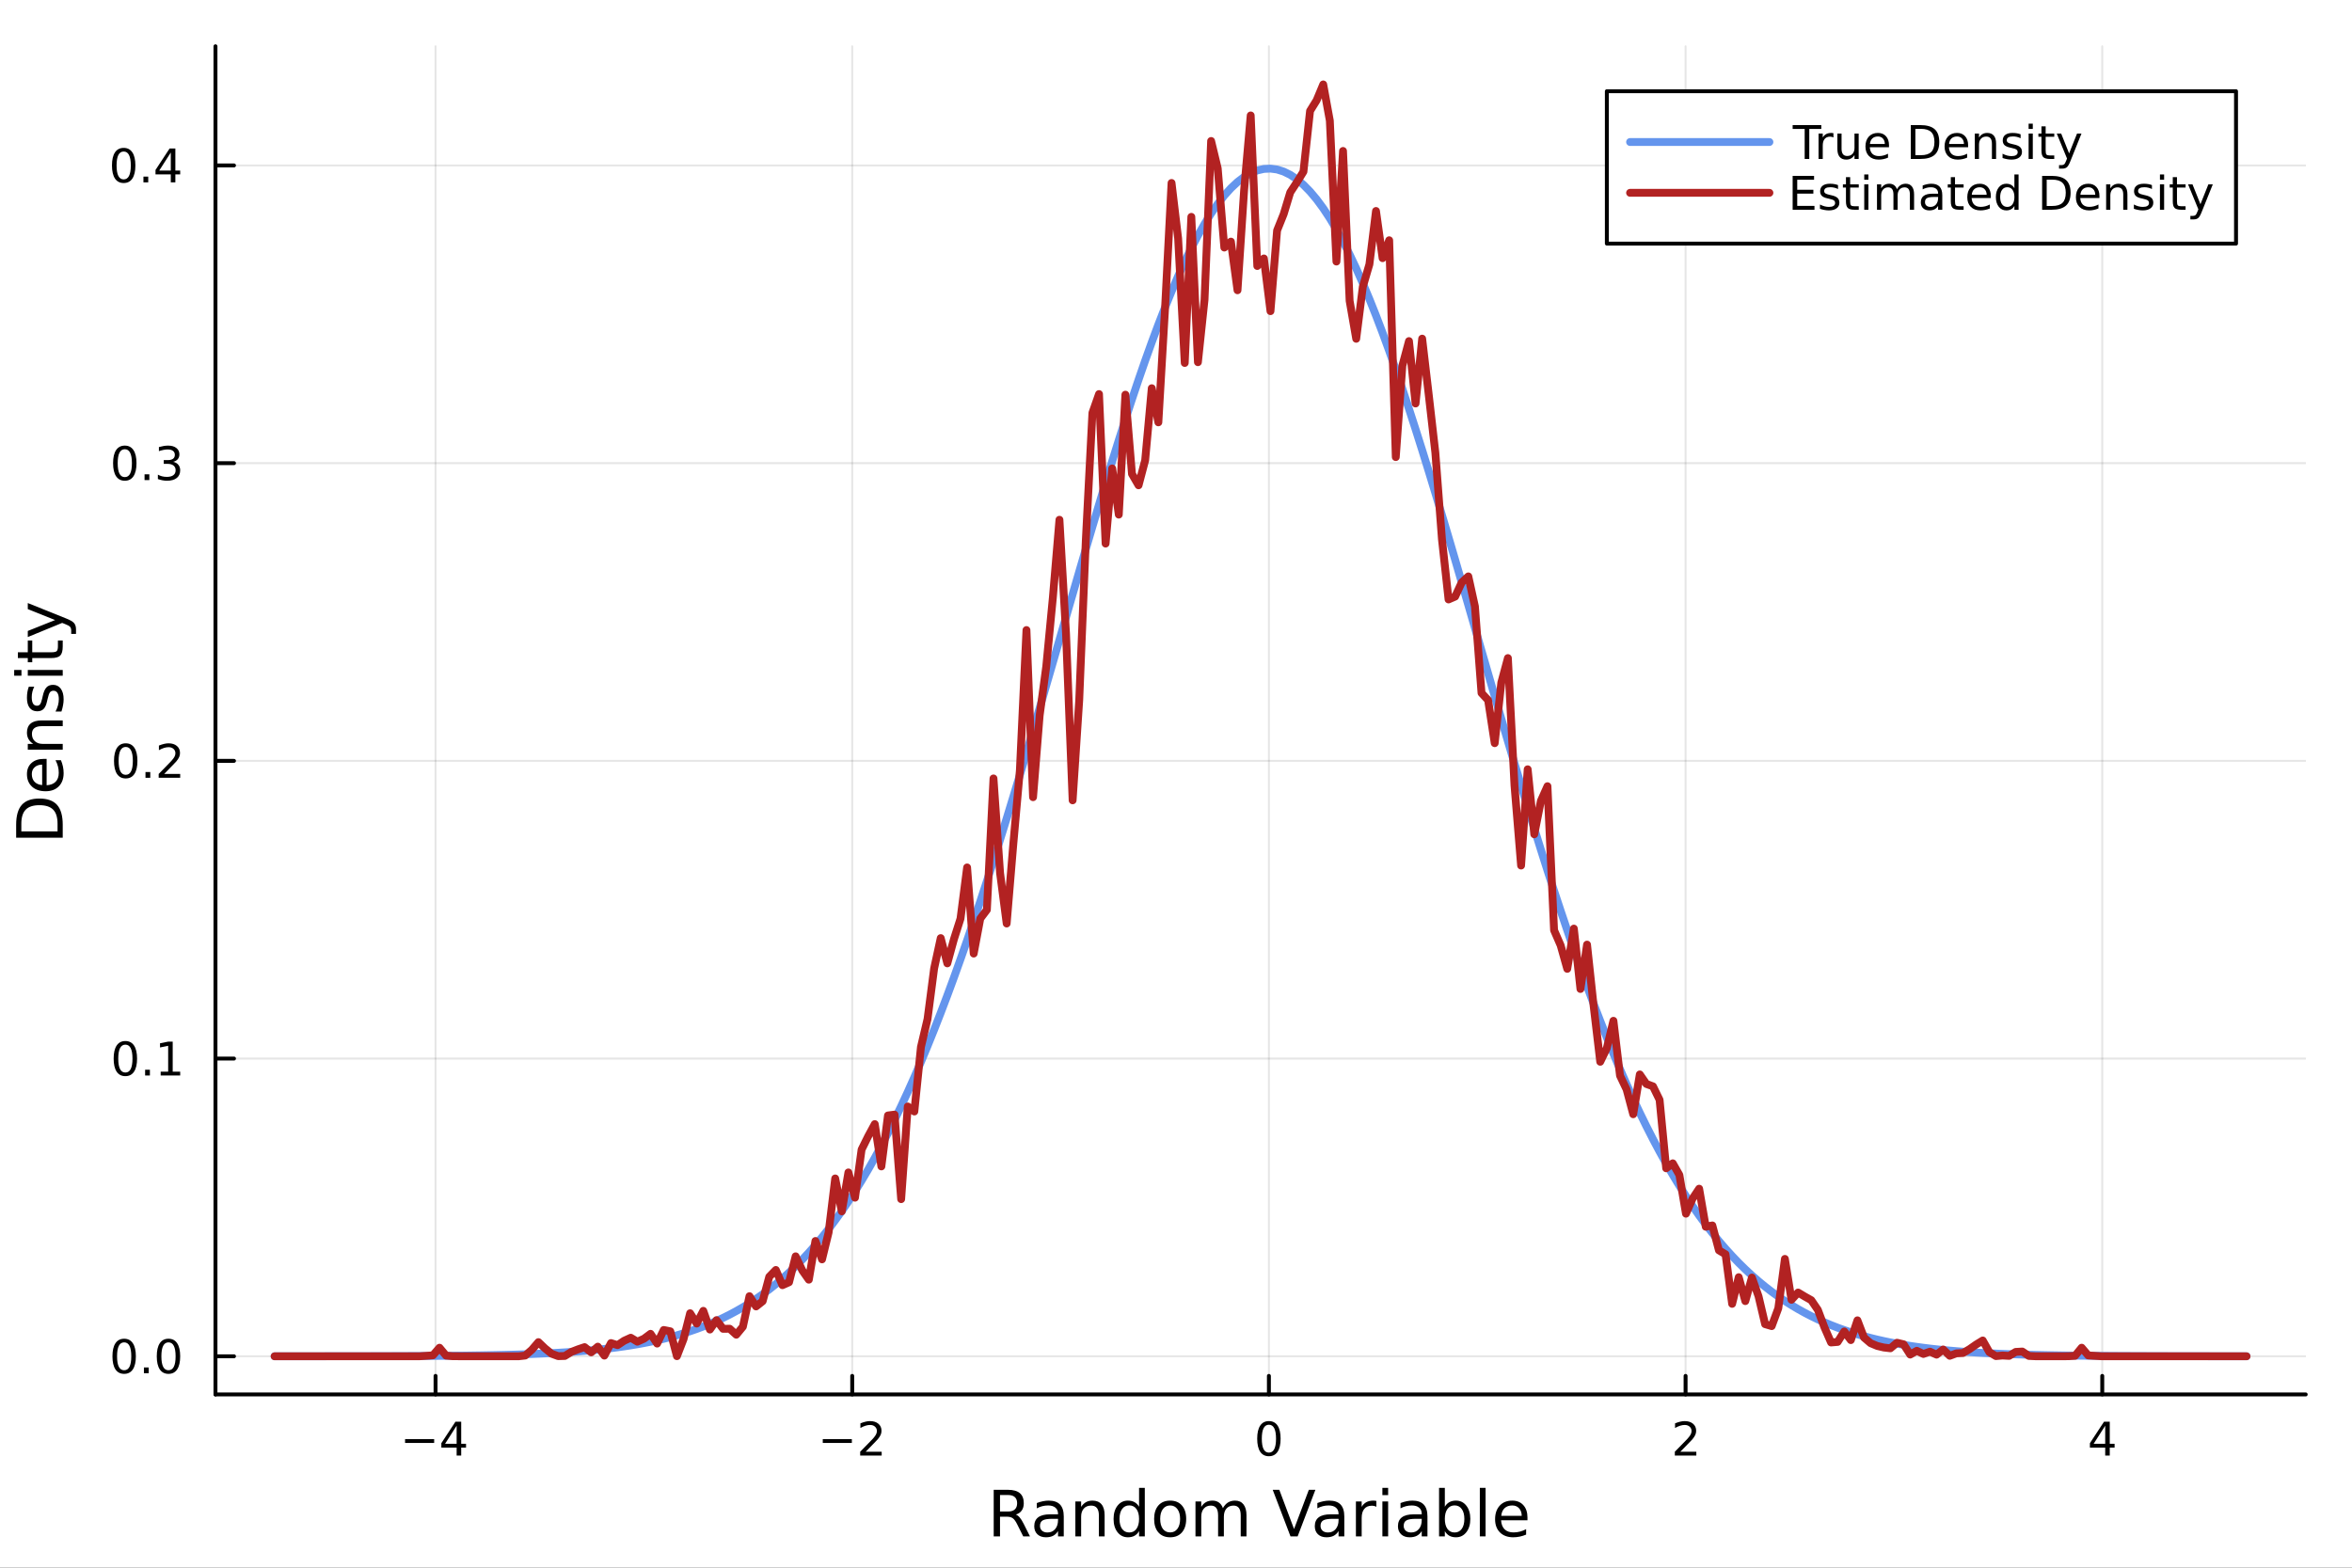 <?xml version="1.0" encoding="utf-8"?>
<svg xmlns="http://www.w3.org/2000/svg" xmlns:xlink="http://www.w3.org/1999/xlink" width="600" height="400" viewBox="0 0 2400 1600">
<rect x="0" y="0" width="2400" height="1600" fill="#333333" stroke="none"/>
<defs>
  <clipPath id="clip420">
    <rect x="0" y="0" width="2400" height="1600"/>
  </clipPath>
</defs>
<path clip-path="url(#clip420)" d="M0 1600 L2400 1600 L2400 0 L0 0  Z" fill="#ffffff" fill-rule="evenodd" fill-opacity="1"/>
<defs>
  <clipPath id="clip421">
    <rect x="480" y="0" width="1681" height="1600"/>
  </clipPath>
</defs>
<path clip-path="url(#clip420)" d="M219.866 1423.18 L2352.76 1423.18 L2352.76 47.244 L219.866 47.244  Z" fill="#ffffff" fill-rule="evenodd" fill-opacity="1"/>
<defs>
  <clipPath id="clip422">
    <rect x="219" y="47" width="2134" height="1377"/>
  </clipPath>
</defs>
<polyline clip-path="url(#clip422)" style="stroke:#000000; stroke-linecap:round; stroke-linejoin:round; stroke-width:2; stroke-opacity:0.1; fill:none" points="444.441,1423.18 444.441,47.244 "/>
<polyline clip-path="url(#clip422)" style="stroke:#000000; stroke-linecap:round; stroke-linejoin:round; stroke-width:2; stroke-opacity:0.1; fill:none" points="869.621,1423.18 869.621,47.244 "/>
<polyline clip-path="url(#clip422)" style="stroke:#000000; stroke-linecap:round; stroke-linejoin:round; stroke-width:2; stroke-opacity:0.1; fill:none" points="1294.8,1423.18 1294.8,47.244 "/>
<polyline clip-path="url(#clip422)" style="stroke:#000000; stroke-linecap:round; stroke-linejoin:round; stroke-width:2; stroke-opacity:0.1; fill:none" points="1719.98,1423.18 1719.98,47.244 "/>
<polyline clip-path="url(#clip422)" style="stroke:#000000; stroke-linecap:round; stroke-linejoin:round; stroke-width:2; stroke-opacity:0.1; fill:none" points="2145.16,1423.18 2145.16,47.244 "/>
<polyline clip-path="url(#clip422)" style="stroke:#000000; stroke-linecap:round; stroke-linejoin:round; stroke-width:2; stroke-opacity:0.1; fill:none" points="219.866,1384.24 2352.76,1384.24 "/>
<polyline clip-path="url(#clip422)" style="stroke:#000000; stroke-linecap:round; stroke-linejoin:round; stroke-width:2; stroke-opacity:0.1; fill:none" points="219.866,1080.39 2352.76,1080.39 "/>
<polyline clip-path="url(#clip422)" style="stroke:#000000; stroke-linecap:round; stroke-linejoin:round; stroke-width:2; stroke-opacity:0.1; fill:none" points="219.866,776.543 2352.76,776.543 "/>
<polyline clip-path="url(#clip422)" style="stroke:#000000; stroke-linecap:round; stroke-linejoin:round; stroke-width:2; stroke-opacity:0.1; fill:none" points="219.866,472.695 2352.76,472.695 "/>
<polyline clip-path="url(#clip422)" style="stroke:#000000; stroke-linecap:round; stroke-linejoin:round; stroke-width:2; stroke-opacity:0.1; fill:none" points="219.866,168.847 2352.76,168.847 "/>
<polyline clip-path="url(#clip420)" style="stroke:#000000; stroke-linecap:round; stroke-linejoin:round; stroke-width:4; stroke-opacity:1; fill:none" points="219.866,1423.18 2352.76,1423.18 "/>
<polyline clip-path="url(#clip420)" style="stroke:#000000; stroke-linecap:round; stroke-linejoin:round; stroke-width:4; stroke-opacity:1; fill:none" points="444.441,1423.18 444.441,1404.28 "/>
<polyline clip-path="url(#clip420)" style="stroke:#000000; stroke-linecap:round; stroke-linejoin:round; stroke-width:4; stroke-opacity:1; fill:none" points="869.621,1423.18 869.621,1404.28 "/>
<polyline clip-path="url(#clip420)" style="stroke:#000000; stroke-linecap:round; stroke-linejoin:round; stroke-width:4; stroke-opacity:1; fill:none" points="1294.8,1423.18 1294.8,1404.28 "/>
<polyline clip-path="url(#clip420)" style="stroke:#000000; stroke-linecap:round; stroke-linejoin:round; stroke-width:4; stroke-opacity:1; fill:none" points="1719.98,1423.18 1719.98,1404.28 "/>
<polyline clip-path="url(#clip420)" style="stroke:#000000; stroke-linecap:round; stroke-linejoin:round; stroke-width:4; stroke-opacity:1; fill:none" points="2145.16,1423.18 2145.16,1404.28 "/>
<path clip-path="url(#clip420)" d="M413.342 1468.75 L443.018 1468.75 L443.018 1472.69 L413.342 1472.69 L413.342 1468.75 Z" fill="#000000" fill-rule="nonzero" fill-opacity="1" /><path clip-path="url(#clip420)" d="M465.957 1455.09 L454.152 1473.54 L465.957 1473.54 L465.957 1455.09 M464.731 1451.02 L470.61 1451.02 L470.61 1473.54 L475.541 1473.54 L475.541 1477.43 L470.61 1477.43 L470.61 1485.58 L465.957 1485.58 L465.957 1477.43 L450.356 1477.43 L450.356 1472.92 L464.731 1451.02 Z" fill="#000000" fill-rule="nonzero" fill-opacity="1" /><path clip-path="url(#clip420)" d="M839.563 1468.75 L869.239 1468.75 L869.239 1472.69 L839.563 1472.69 L839.563 1468.75 Z" fill="#000000" fill-rule="nonzero" fill-opacity="1" /><path clip-path="url(#clip420)" d="M883.359 1481.64 L899.679 1481.64 L899.679 1485.58 L877.734 1485.58 L877.734 1481.64 Q880.396 1478.89 884.98 1474.26 Q889.586 1469.61 890.767 1468.27 Q893.012 1465.74 893.892 1464.01 Q894.794 1462.25 894.794 1460.56 Q894.794 1457.8 892.85 1456.07 Q890.929 1454.33 887.827 1454.33 Q885.628 1454.33 883.174 1455.09 Q880.744 1455.86 877.966 1457.41 L877.966 1452.69 Q880.79 1451.55 883.244 1450.97 Q885.697 1450.39 887.734 1450.39 Q893.105 1450.39 896.299 1453.08 Q899.493 1455.77 899.493 1460.26 Q899.493 1462.39 898.683 1464.31 Q897.896 1466.2 895.79 1468.8 Q895.211 1469.47 892.109 1472.69 Q889.007 1475.88 883.359 1481.64 Z" fill="#000000" fill-rule="nonzero" fill-opacity="1" /><path clip-path="url(#clip420)" d="M1294.8 1454.1 Q1291.19 1454.1 1289.36 1457.66 Q1287.56 1461.2 1287.56 1468.33 Q1287.56 1475.44 1289.36 1479.01 Q1291.19 1482.55 1294.8 1482.55 Q1298.43 1482.55 1300.24 1479.01 Q1302.07 1475.44 1302.07 1468.33 Q1302.07 1461.2 1300.24 1457.66 Q1298.43 1454.1 1294.8 1454.1 M1294.8 1450.39 Q1300.61 1450.39 1303.67 1455 Q1306.74 1459.58 1306.74 1468.33 Q1306.74 1477.06 1303.67 1481.67 Q1300.61 1486.25 1294.8 1486.25 Q1288.99 1486.25 1285.91 1481.67 Q1282.86 1477.06 1282.86 1468.33 Q1282.86 1459.58 1285.91 1455 Q1288.99 1450.39 1294.8 1450.39 Z" fill="#000000" fill-rule="nonzero" fill-opacity="1" /><path clip-path="url(#clip420)" d="M1714.63 1481.64 L1730.95 1481.64 L1730.95 1485.58 L1709.01 1485.58 L1709.01 1481.64 Q1711.67 1478.89 1716.25 1474.26 Q1720.86 1469.61 1722.04 1468.27 Q1724.29 1465.74 1725.17 1464.01 Q1726.07 1462.25 1726.07 1460.56 Q1726.07 1457.8 1724.12 1456.07 Q1722.2 1454.33 1719.1 1454.33 Q1716.9 1454.33 1714.45 1455.09 Q1712.02 1455.86 1709.24 1457.41 L1709.24 1452.69 Q1712.06 1451.55 1714.52 1450.97 Q1716.97 1450.39 1719.01 1450.39 Q1724.38 1450.39 1727.57 1453.08 Q1730.77 1455.77 1730.77 1460.26 Q1730.77 1462.39 1729.96 1464.31 Q1729.17 1466.2 1727.06 1468.8 Q1726.48 1469.47 1723.38 1472.69 Q1720.28 1475.88 1714.63 1481.64 Z" fill="#000000" fill-rule="nonzero" fill-opacity="1" /><path clip-path="url(#clip420)" d="M2148.17 1455.09 L2136.36 1473.54 L2148.17 1473.54 L2148.17 1455.09 M2146.94 1451.02 L2152.82 1451.02 L2152.82 1473.54 L2157.75 1473.54 L2157.75 1477.43 L2152.82 1477.43 L2152.82 1485.58 L2148.17 1485.58 L2148.17 1477.43 L2132.57 1477.43 L2132.57 1472.92 L2146.94 1451.02 Z" fill="#000000" fill-rule="nonzero" fill-opacity="1" /><path clip-path="url(#clip420)" d="M1036.52 1545.76 Q1038.59 1546.46 1040.53 1548.76 Q1042.5 1551.05 1044.48 1555.06 L1051 1568.04 L1044.1 1568.04 L1038.02 1555.85 Q1035.66 1551.08 1033.43 1549.52 Q1031.24 1547.96 1027.42 1547.96 L1020.42 1547.96 L1020.42 1568.04 L1013.99 1568.04 L1013.99 1520.52 L1028.5 1520.52 Q1036.65 1520.52 1040.66 1523.93 Q1044.67 1527.34 1044.67 1534.21 Q1044.67 1538.7 1042.57 1541.66 Q1040.5 1544.62 1036.52 1545.76 M1020.42 1525.81 L1020.42 1542.68 L1028.5 1542.68 Q1033.15 1542.68 1035.5 1540.54 Q1037.89 1538.38 1037.89 1534.21 Q1037.89 1530.04 1035.5 1527.94 Q1033.15 1525.81 1028.5 1525.81 L1020.42 1525.81 Z" fill="#000000" fill-rule="nonzero" fill-opacity="1" /><path clip-path="url(#clip420)" d="M1073.79 1550.12 Q1066.69 1550.12 1063.96 1551.75 Q1061.22 1553.37 1061.22 1557.29 Q1061.22 1560.4 1063.26 1562.25 Q1065.33 1564.07 1068.86 1564.07 Q1073.73 1564.07 1076.66 1560.63 Q1079.62 1557.16 1079.62 1551.43 L1079.62 1550.12 L1073.79 1550.12 M1085.47 1547.71 L1085.47 1568.04 L1079.62 1568.04 L1079.62 1562.63 Q1077.61 1565.88 1074.62 1567.44 Q1071.63 1568.97 1067.3 1568.97 Q1061.82 1568.97 1058.58 1565.91 Q1055.36 1562.82 1055.36 1557.67 Q1055.36 1551.65 1059.37 1548.6 Q1063.42 1545.54 1071.4 1545.54 L1079.62 1545.54 L1079.62 1544.97 Q1079.62 1540.93 1076.94 1538.73 Q1074.3 1536.5 1069.5 1536.5 Q1066.44 1536.5 1063.54 1537.23 Q1060.65 1537.97 1057.97 1539.43 L1057.97 1534.02 Q1061.19 1532.78 1064.21 1532.17 Q1067.24 1531.54 1070.1 1531.54 Q1077.83 1531.54 1081.65 1535.55 Q1085.47 1539.56 1085.47 1547.71 Z" fill="#000000" fill-rule="nonzero" fill-opacity="1" /><path clip-path="url(#clip420)" d="M1127.17 1546.53 L1127.17 1568.04 L1121.31 1568.04 L1121.31 1546.72 Q1121.31 1541.66 1119.34 1539.14 Q1117.37 1536.63 1113.42 1536.63 Q1108.68 1536.63 1105.94 1539.65 Q1103.2 1542.68 1103.2 1547.9 L1103.2 1568.04 L1097.31 1568.04 L1097.31 1532.4 L1103.2 1532.4 L1103.2 1537.93 Q1105.3 1534.72 1108.13 1533.13 Q1111 1531.54 1114.72 1531.54 Q1120.87 1531.54 1124.02 1535.36 Q1127.17 1539.14 1127.17 1546.53 Z" fill="#000000" fill-rule="nonzero" fill-opacity="1" /><path clip-path="url(#clip420)" d="M1162.31 1537.81 L1162.31 1518.52 L1168.16 1518.52 L1168.16 1568.04 L1162.31 1568.04 L1162.31 1562.7 Q1160.46 1565.88 1157.63 1567.44 Q1154.83 1568.97 1150.88 1568.97 Q1144.42 1568.97 1140.35 1563.81 Q1136.3 1558.65 1136.3 1550.25 Q1136.3 1541.85 1140.35 1536.69 Q1144.42 1531.54 1150.88 1531.54 Q1154.83 1531.54 1157.63 1533.1 Q1160.46 1534.62 1162.31 1537.81 M1142.35 1550.25 Q1142.35 1556.71 1144.99 1560.4 Q1147.67 1564.07 1152.31 1564.07 Q1156.96 1564.07 1159.63 1560.4 Q1162.31 1556.71 1162.31 1550.25 Q1162.31 1543.79 1159.63 1540.13 Q1156.96 1536.44 1152.31 1536.44 Q1147.67 1536.44 1144.99 1540.13 Q1142.35 1543.79 1142.35 1550.25 Z" fill="#000000" fill-rule="nonzero" fill-opacity="1" /><path clip-path="url(#clip420)" d="M1194.04 1536.5 Q1189.33 1536.5 1186.59 1540.19 Q1183.86 1543.85 1183.86 1550.25 Q1183.86 1556.65 1186.56 1560.34 Q1189.3 1564 1194.04 1564 Q1198.72 1564 1201.46 1560.31 Q1204.19 1556.62 1204.19 1550.25 Q1204.19 1543.92 1201.46 1540.23 Q1198.72 1536.5 1194.04 1536.5 M1194.04 1531.54 Q1201.68 1531.54 1206.04 1536.5 Q1210.4 1541.47 1210.4 1550.25 Q1210.4 1559 1206.04 1564 Q1201.68 1568.97 1194.04 1568.97 Q1186.37 1568.97 1182.01 1564 Q1177.68 1559 1177.68 1550.25 Q1177.68 1541.47 1182.01 1536.5 Q1186.37 1531.54 1194.04 1531.54 Z" fill="#000000" fill-rule="nonzero" fill-opacity="1" /><path clip-path="url(#clip420)" d="M1247.86 1539.24 Q1250.06 1535.29 1253.11 1533.41 Q1256.17 1531.54 1260.31 1531.54 Q1265.88 1531.54 1268.9 1535.45 Q1271.92 1539.33 1271.92 1546.53 L1271.92 1568.04 L1266.04 1568.04 L1266.04 1546.72 Q1266.04 1541.59 1264.22 1539.11 Q1262.41 1536.63 1258.68 1536.63 Q1254.13 1536.63 1251.49 1539.65 Q1248.85 1542.68 1248.85 1547.9 L1248.85 1568.04 L1242.96 1568.04 L1242.96 1546.72 Q1242.96 1541.56 1241.15 1539.11 Q1239.33 1536.63 1235.54 1536.63 Q1231.06 1536.63 1228.41 1539.68 Q1225.77 1542.71 1225.77 1547.9 L1225.77 1568.04 L1219.88 1568.04 L1219.88 1532.4 L1225.77 1532.4 L1225.77 1537.93 Q1227.78 1534.66 1230.58 1533.1 Q1233.38 1531.54 1237.23 1531.54 Q1241.11 1531.54 1243.82 1533.51 Q1246.56 1535.48 1247.86 1539.24 Z" fill="#000000" fill-rule="nonzero" fill-opacity="1" /><path clip-path="url(#clip420)" d="M1316.83 1568.04 L1298.69 1520.52 L1305.41 1520.52 L1320.46 1560.53 L1335.55 1520.52 L1342.23 1520.52 L1324.12 1568.04 L1316.83 1568.04 Z" fill="#000000" fill-rule="nonzero" fill-opacity="1" /><path clip-path="url(#clip420)" d="M1360.06 1550.12 Q1352.96 1550.12 1350.22 1551.75 Q1347.49 1553.37 1347.49 1557.29 Q1347.49 1560.4 1349.52 1562.25 Q1351.59 1564.07 1355.12 1564.07 Q1359.99 1564.07 1362.92 1560.63 Q1365.88 1557.16 1365.88 1551.43 L1365.88 1550.12 L1360.06 1550.12 M1371.74 1547.71 L1371.74 1568.04 L1365.88 1568.04 L1365.88 1562.63 Q1363.88 1565.88 1360.89 1567.44 Q1357.89 1568.97 1353.56 1568.97 Q1348.09 1568.97 1344.84 1565.91 Q1341.63 1562.82 1341.63 1557.67 Q1341.63 1551.65 1345.64 1548.6 Q1349.68 1545.54 1357.67 1545.54 L1365.88 1545.54 L1365.88 1544.97 Q1365.88 1540.93 1363.21 1538.73 Q1360.57 1536.5 1355.76 1536.5 Q1352.71 1536.5 1349.81 1537.23 Q1346.91 1537.97 1344.24 1539.43 L1344.24 1534.02 Q1347.45 1532.78 1350.48 1532.17 Q1353.5 1531.54 1356.37 1531.54 Q1364.1 1531.54 1367.92 1535.55 Q1371.74 1539.56 1371.74 1547.71 Z" fill="#000000" fill-rule="nonzero" fill-opacity="1" /><path clip-path="url(#clip420)" d="M1404.46 1537.87 Q1403.47 1537.3 1402.29 1537.04 Q1401.15 1536.76 1399.75 1536.76 Q1394.78 1536.76 1392.11 1540 Q1389.47 1543.22 1389.47 1549.27 L1389.47 1568.04 L1383.58 1568.04 L1383.58 1532.4 L1389.47 1532.4 L1389.47 1537.93 Q1391.31 1534.69 1394.27 1533.13 Q1397.23 1531.54 1401.47 1531.54 Q1402.07 1531.54 1402.8 1531.63 Q1403.54 1531.7 1404.43 1531.85 L1404.46 1537.87 Z" fill="#000000" fill-rule="nonzero" fill-opacity="1" /><path clip-path="url(#clip420)" d="M1410.6 1532.4 L1416.46 1532.4 L1416.46 1568.04 L1410.6 1568.04 L1410.6 1532.4 M1410.6 1518.52 L1416.46 1518.52 L1416.46 1525.93 L1410.6 1525.93 L1410.6 1518.52 Z" fill="#000000" fill-rule="nonzero" fill-opacity="1" /><path clip-path="url(#clip420)" d="M1444.91 1550.12 Q1437.81 1550.12 1435.08 1551.75 Q1432.34 1553.37 1432.34 1557.29 Q1432.34 1560.4 1434.38 1562.25 Q1436.45 1564.07 1439.98 1564.07 Q1444.85 1564.07 1447.78 1560.63 Q1450.74 1557.16 1450.74 1551.43 L1450.74 1550.12 L1444.91 1550.12 M1456.59 1547.71 L1456.59 1568.04 L1450.74 1568.04 L1450.74 1562.63 Q1448.73 1565.88 1445.74 1567.44 Q1442.75 1568.97 1438.42 1568.97 Q1432.95 1568.97 1429.7 1565.91 Q1426.48 1562.82 1426.48 1557.67 Q1426.48 1551.65 1430.49 1548.6 Q1434.54 1545.54 1442.53 1545.54 L1450.74 1545.54 L1450.74 1544.97 Q1450.74 1540.93 1448.06 1538.73 Q1445.42 1536.5 1440.62 1536.5 Q1437.56 1536.5 1434.66 1537.23 Q1431.77 1537.97 1429.09 1539.43 L1429.09 1534.02 Q1432.31 1532.78 1435.33 1532.17 Q1438.36 1531.54 1441.22 1531.54 Q1448.95 1531.54 1452.77 1535.55 Q1456.59 1539.56 1456.59 1547.71 Z" fill="#000000" fill-rule="nonzero" fill-opacity="1" /><path clip-path="url(#clip420)" d="M1494.25 1550.25 Q1494.25 1543.79 1491.57 1540.13 Q1488.93 1536.44 1484.28 1536.44 Q1479.64 1536.44 1476.96 1540.13 Q1474.32 1543.79 1474.32 1550.25 Q1474.32 1556.71 1476.96 1560.4 Q1479.64 1564.07 1484.28 1564.07 Q1488.93 1564.07 1491.57 1560.4 Q1494.25 1556.71 1494.25 1550.25 M1474.32 1537.81 Q1476.17 1534.62 1478.97 1533.1 Q1481.8 1531.54 1485.72 1531.54 Q1492.21 1531.54 1496.25 1536.69 Q1500.33 1541.85 1500.33 1550.25 Q1500.33 1558.65 1496.25 1563.81 Q1492.21 1568.97 1485.72 1568.97 Q1481.8 1568.97 1478.97 1567.44 Q1476.17 1565.88 1474.32 1562.7 L1474.32 1568.04 L1468.43 1568.04 L1468.43 1518.52 L1474.32 1518.52 L1474.32 1537.81 Z" fill="#000000" fill-rule="nonzero" fill-opacity="1" /><path clip-path="url(#clip420)" d="M1510.03 1518.52 L1515.89 1518.52 L1515.89 1568.04 L1510.03 1568.04 L1510.03 1518.52 Z" fill="#000000" fill-rule="nonzero" fill-opacity="1" /><path clip-path="url(#clip420)" d="M1558.64 1548.76 L1558.64 1551.62 L1531.71 1551.62 Q1532.09 1557.67 1535.34 1560.85 Q1538.62 1564 1544.44 1564 Q1547.81 1564 1550.97 1563.17 Q1554.15 1562.35 1557.27 1560.69 L1557.27 1566.23 Q1554.12 1567.57 1550.81 1568.27 Q1547.5 1568.97 1544.09 1568.97 Q1535.56 1568.97 1530.56 1564 Q1525.6 1559.04 1525.6 1550.57 Q1525.6 1541.82 1530.31 1536.69 Q1535.05 1531.54 1543.07 1531.54 Q1550.27 1531.54 1554.43 1536.18 Q1558.64 1540.8 1558.64 1548.76 M1552.78 1547.04 Q1552.72 1542.23 1550.07 1539.37 Q1547.46 1536.5 1543.14 1536.5 Q1538.23 1536.5 1535.27 1539.27 Q1532.35 1542.04 1531.9 1547.07 L1552.78 1547.04 Z" fill="#000000" fill-rule="nonzero" fill-opacity="1" /><polyline clip-path="url(#clip420)" style="stroke:#000000; stroke-linecap:round; stroke-linejoin:round; stroke-width:4; stroke-opacity:1; fill:none" points="219.866,1423.18 219.866,47.244 "/>
<polyline clip-path="url(#clip420)" style="stroke:#000000; stroke-linecap:round; stroke-linejoin:round; stroke-width:4; stroke-opacity:1; fill:none" points="219.866,1384.24 238.764,1384.24 "/>
<polyline clip-path="url(#clip420)" style="stroke:#000000; stroke-linecap:round; stroke-linejoin:round; stroke-width:4; stroke-opacity:1; fill:none" points="219.866,1080.39 238.764,1080.39 "/>
<polyline clip-path="url(#clip420)" style="stroke:#000000; stroke-linecap:round; stroke-linejoin:round; stroke-width:4; stroke-opacity:1; fill:none" points="219.866,776.543 238.764,776.543 "/>
<polyline clip-path="url(#clip420)" style="stroke:#000000; stroke-linecap:round; stroke-linejoin:round; stroke-width:4; stroke-opacity:1; fill:none" points="219.866,472.695 238.764,472.695 "/>
<polyline clip-path="url(#clip420)" style="stroke:#000000; stroke-linecap:round; stroke-linejoin:round; stroke-width:4; stroke-opacity:1; fill:none" points="219.866,168.847 238.764,168.847 "/>
<path clip-path="url(#clip420)" d="M126.691 1370.04 Q123.08 1370.04 121.251 1373.6 Q119.445 1377.14 119.445 1384.27 Q119.445 1391.38 121.251 1394.94 Q123.08 1398.49 126.691 1398.49 Q130.325 1398.49 132.13 1394.94 Q133.959 1391.38 133.959 1384.27 Q133.959 1377.14 132.13 1373.6 Q130.325 1370.04 126.691 1370.04 M126.691 1366.33 Q132.501 1366.33 135.556 1370.94 Q138.635 1375.52 138.635 1384.27 Q138.635 1393 135.556 1397.61 Q132.501 1402.19 126.691 1402.19 Q120.88 1402.19 117.802 1397.61 Q114.746 1393 114.746 1384.27 Q114.746 1375.52 117.802 1370.94 Q120.88 1366.33 126.691 1366.33 Z" fill="#000000" fill-rule="nonzero" fill-opacity="1" /><path clip-path="url(#clip420)" d="M146.853 1395.64 L151.737 1395.64 L151.737 1401.52 L146.853 1401.52 L146.853 1395.64 Z" fill="#000000" fill-rule="nonzero" fill-opacity="1" /><path clip-path="url(#clip420)" d="M171.922 1370.04 Q168.311 1370.04 166.482 1373.6 Q164.677 1377.14 164.677 1384.27 Q164.677 1391.38 166.482 1394.94 Q168.311 1398.49 171.922 1398.49 Q175.556 1398.49 177.362 1394.94 Q179.19 1391.38 179.19 1384.27 Q179.19 1377.14 177.362 1373.6 Q175.556 1370.04 171.922 1370.04 M171.922 1366.33 Q177.732 1366.33 180.788 1370.94 Q183.866 1375.52 183.866 1384.27 Q183.866 1393 180.788 1397.61 Q177.732 1402.19 171.922 1402.19 Q166.112 1402.19 163.033 1397.61 Q159.978 1393 159.978 1384.27 Q159.978 1375.52 163.033 1370.94 Q166.112 1366.33 171.922 1366.33 Z" fill="#000000" fill-rule="nonzero" fill-opacity="1" /><path clip-path="url(#clip420)" d="M127.917 1066.19 Q124.306 1066.19 122.478 1069.75 Q120.672 1073.3 120.672 1080.43 Q120.672 1087.53 122.478 1091.1 Q124.306 1094.64 127.917 1094.64 Q131.552 1094.64 133.357 1091.1 Q135.186 1087.53 135.186 1080.43 Q135.186 1073.3 133.357 1069.75 Q131.552 1066.19 127.917 1066.19 M127.917 1062.49 Q133.728 1062.49 136.783 1067.09 Q139.862 1071.68 139.862 1080.43 Q139.862 1089.15 136.783 1093.76 Q133.728 1098.34 127.917 1098.34 Q122.107 1098.34 119.029 1093.76 Q115.973 1089.15 115.973 1080.43 Q115.973 1071.68 119.029 1067.09 Q122.107 1062.49 127.917 1062.49 Z" fill="#000000" fill-rule="nonzero" fill-opacity="1" /><path clip-path="url(#clip420)" d="M148.079 1091.79 L152.964 1091.79 L152.964 1097.67 L148.079 1097.67 L148.079 1091.79 Z" fill="#000000" fill-rule="nonzero" fill-opacity="1" /><path clip-path="url(#clip420)" d="M163.959 1093.74 L171.598 1093.74 L171.598 1067.37 L163.288 1069.04 L163.288 1064.78 L171.552 1063.11 L176.227 1063.11 L176.227 1093.74 L183.866 1093.74 L183.866 1097.67 L163.959 1097.67 L163.959 1093.74 Z" fill="#000000" fill-rule="nonzero" fill-opacity="1" /><path clip-path="url(#clip420)" d="M128.288 762.342 Q124.677 762.342 122.848 765.906 Q121.043 769.448 121.043 776.578 Q121.043 783.684 122.848 787.249 Q124.677 790.79 128.288 790.79 Q131.922 790.79 133.728 787.249 Q135.556 783.684 135.556 776.578 Q135.556 769.448 133.728 765.906 Q131.922 762.342 128.288 762.342 M128.288 758.638 Q134.098 758.638 137.154 763.244 Q140.232 767.828 140.232 776.578 Q140.232 785.304 137.154 789.911 Q134.098 794.494 128.288 794.494 Q122.478 794.494 119.399 789.911 Q116.343 785.304 116.343 776.578 Q116.343 767.828 119.399 763.244 Q122.478 758.638 128.288 758.638 Z" fill="#000000" fill-rule="nonzero" fill-opacity="1" /><path clip-path="url(#clip420)" d="M148.45 787.943 L153.334 787.943 L153.334 793.823 L148.45 793.823 L148.45 787.943 Z" fill="#000000" fill-rule="nonzero" fill-opacity="1" /><path clip-path="url(#clip420)" d="M167.547 789.888 L183.866 789.888 L183.866 793.823 L161.922 793.823 L161.922 789.888 Q164.584 787.133 169.167 782.503 Q173.774 777.851 174.954 776.508 Q177.2 773.985 178.079 772.249 Q178.982 770.49 178.982 768.8 Q178.982 766.045 177.038 764.309 Q175.116 762.573 172.014 762.573 Q169.815 762.573 167.362 763.337 Q164.931 764.101 162.153 765.652 L162.153 760.929 Q164.977 759.795 167.431 759.217 Q169.885 758.638 171.922 758.638 Q177.292 758.638 180.487 761.323 Q183.681 764.008 183.681 768.499 Q183.681 770.629 182.871 772.55 Q182.084 774.448 179.977 777.041 Q179.399 777.712 176.297 780.929 Q173.195 784.124 167.547 789.888 Z" fill="#000000" fill-rule="nonzero" fill-opacity="1" /><path clip-path="url(#clip420)" d="M127.339 458.494 Q123.728 458.494 121.899 462.059 Q120.093 465.6 120.093 472.73 Q120.093 479.836 121.899 483.401 Q123.728 486.943 127.339 486.943 Q130.973 486.943 132.779 483.401 Q134.607 479.836 134.607 472.73 Q134.607 465.6 132.779 462.059 Q130.973 458.494 127.339 458.494 M127.339 454.79 Q133.149 454.79 136.204 459.397 Q139.283 463.98 139.283 472.73 Q139.283 481.457 136.204 486.063 Q133.149 490.646 127.339 490.646 Q121.529 490.646 118.45 486.063 Q115.394 481.457 115.394 472.73 Q115.394 463.98 118.45 459.397 Q121.529 454.79 127.339 454.79 Z" fill="#000000" fill-rule="nonzero" fill-opacity="1" /><path clip-path="url(#clip420)" d="M147.501 484.095 L152.385 484.095 L152.385 489.975 L147.501 489.975 L147.501 484.095 Z" fill="#000000" fill-rule="nonzero" fill-opacity="1" /><path clip-path="url(#clip420)" d="M176.737 471.341 Q180.093 472.058 181.968 474.327 Q183.866 476.596 183.866 479.929 Q183.866 485.045 180.348 487.845 Q176.829 490.646 170.348 490.646 Q168.172 490.646 165.857 490.207 Q163.565 489.79 161.112 488.933 L161.112 484.42 Q163.056 485.554 165.371 486.132 Q167.686 486.711 170.209 486.711 Q174.607 486.711 176.899 484.975 Q179.214 483.239 179.214 479.929 Q179.214 476.873 177.061 475.16 Q174.931 473.424 171.112 473.424 L167.084 473.424 L167.084 469.582 L171.297 469.582 Q174.746 469.582 176.575 468.216 Q178.403 466.827 178.403 464.234 Q178.403 461.572 176.505 460.16 Q174.63 458.725 171.112 458.725 Q169.19 458.725 166.991 459.142 Q164.792 459.559 162.153 460.438 L162.153 456.272 Q164.815 455.531 167.13 455.16 Q169.468 454.79 171.528 454.79 Q176.852 454.79 179.954 457.221 Q183.056 459.628 183.056 463.748 Q183.056 466.619 181.413 468.609 Q179.769 470.577 176.737 471.341 Z" fill="#000000" fill-rule="nonzero" fill-opacity="1" /><path clip-path="url(#clip420)" d="M126.205 154.646 Q122.593 154.646 120.765 158.211 Q118.959 161.752 118.959 168.882 Q118.959 175.988 120.765 179.553 Q122.593 183.095 126.205 183.095 Q129.839 183.095 131.644 179.553 Q133.473 175.988 133.473 168.882 Q133.473 161.752 131.644 158.211 Q129.839 154.646 126.205 154.646 M126.205 150.942 Q132.015 150.942 135.07 155.549 Q138.149 160.132 138.149 168.882 Q138.149 177.609 135.07 182.215 Q132.015 186.799 126.205 186.799 Q120.394 186.799 117.316 182.215 Q114.26 177.609 114.26 168.882 Q114.26 160.132 117.316 155.549 Q120.394 150.942 126.205 150.942 Z" fill="#000000" fill-rule="nonzero" fill-opacity="1" /><path clip-path="url(#clip420)" d="M146.366 180.248 L151.251 180.248 L151.251 186.127 L146.366 186.127 L146.366 180.248 Z" fill="#000000" fill-rule="nonzero" fill-opacity="1" /><path clip-path="url(#clip420)" d="M174.283 155.641 L162.477 174.09 L174.283 174.09 L174.283 155.641 M173.056 151.567 L178.936 151.567 L178.936 174.09 L183.866 174.09 L183.866 177.979 L178.936 177.979 L178.936 186.127 L174.283 186.127 L174.283 177.979 L158.681 177.979 L158.681 173.465 L173.056 151.567 Z" fill="#000000" fill-rule="nonzero" fill-opacity="1" /><path clip-path="url(#clip420)" d="M21.768 848.522 L58.721 848.522 L58.721 840.755 Q58.721 830.92 54.265 826.369 Q49.809 821.786 40.196 821.786 Q30.648 821.786 26.224 826.369 Q21.768 830.92 21.768 840.755 L21.768 848.522 M16.484 854.951 L16.484 841.742 Q16.484 827.928 22.245 821.467 Q27.974 815.006 40.196 815.006 Q52.482 815.006 58.243 821.499 Q64.004 827.992 64.004 841.742 L64.004 854.951 L16.484 854.951 Z" fill="#000000" fill-rule="nonzero" fill-opacity="1" /><path clip-path="url(#clip420)" d="M44.716 774.52 L47.581 774.52 L47.581 801.447 Q53.628 801.065 56.811 797.819 Q59.962 794.54 59.962 788.716 Q59.962 785.342 59.134 782.191 Q58.307 779.008 56.652 775.889 L62.19 775.889 Q63.527 779.04 64.227 782.35 Q64.927 785.66 64.927 789.066 Q64.927 797.596 59.962 802.593 Q54.997 807.558 46.53 807.558 Q37.777 807.558 32.653 802.848 Q27.497 798.105 27.497 790.084 Q27.497 782.891 32.144 778.722 Q36.759 774.52 44.716 774.52 M42.997 780.377 Q38.191 780.44 35.327 783.082 Q32.462 785.692 32.462 790.021 Q32.462 794.922 35.231 797.882 Q38 800.811 43.029 801.256 L42.997 780.377 Z" fill="#000000" fill-rule="nonzero" fill-opacity="1" /><path clip-path="url(#clip420)" d="M42.488 735.276 L64.004 735.276 L64.004 741.132 L42.679 741.132 Q37.618 741.132 35.104 743.105 Q32.589 745.079 32.589 749.026 Q32.589 753.768 35.613 756.505 Q38.637 759.243 43.857 759.243 L64.004 759.243 L64.004 765.131 L28.356 765.131 L28.356 759.243 L33.894 759.243 Q30.68 757.142 29.088 754.309 Q27.497 751.445 27.497 747.721 Q27.497 741.578 31.316 738.427 Q35.104 735.276 42.488 735.276 Z" fill="#000000" fill-rule="nonzero" fill-opacity="1" /><path clip-path="url(#clip420)" d="M29.407 700.869 L34.945 700.869 Q33.672 703.352 33.035 706.025 Q32.398 708.699 32.398 711.563 Q32.398 715.924 33.735 718.12 Q35.072 720.284 37.746 720.284 Q39.783 720.284 40.96 718.725 Q42.106 717.165 43.157 712.455 L43.602 710.449 Q44.939 704.211 47.39 701.601 Q49.809 698.959 54.169 698.959 Q59.134 698.959 62.031 702.906 Q64.927 706.821 64.927 713.696 Q64.927 716.56 64.354 719.68 Q63.813 722.767 62.699 726.204 L56.652 726.204 Q58.339 722.958 59.198 719.807 Q60.026 716.656 60.026 713.569 Q60.026 709.431 58.625 707.203 Q57.193 704.975 54.615 704.975 Q52.228 704.975 50.955 706.598 Q49.681 708.19 48.504 713.632 L48.026 715.669 Q46.88 721.112 44.525 723.531 Q42.138 725.95 38 725.95 Q32.971 725.95 30.234 722.385 Q27.497 718.82 27.497 712.264 Q27.497 709.017 27.974 706.153 Q28.452 703.288 29.407 700.869 Z" fill="#000000" fill-rule="nonzero" fill-opacity="1" /><path clip-path="url(#clip420)" d="M28.356 689.634 L28.356 683.777 L64.004 683.777 L64.004 689.634 L28.356 689.634 M14.479 689.634 L14.479 683.777 L21.895 683.777 L21.895 689.634 L14.479 689.634 Z" fill="#000000" fill-rule="nonzero" fill-opacity="1" /><path clip-path="url(#clip420)" d="M18.235 665.73 L28.356 665.73 L28.356 653.667 L32.908 653.667 L32.908 665.73 L52.259 665.73 Q56.62 665.73 57.861 664.553 Q59.103 663.343 59.103 659.683 L59.103 653.667 L64.004 653.667 L64.004 659.683 Q64.004 666.462 61.49 669.04 Q58.943 671.619 52.259 671.619 L32.908 671.619 L32.908 675.915 L28.356 675.915 L28.356 671.619 L18.235 671.619 L18.235 665.73 Z" fill="#000000" fill-rule="nonzero" fill-opacity="1" /><path clip-path="url(#clip420)" d="M67.314 631.133 Q73.68 633.615 75.622 635.971 Q77.563 638.326 77.563 642.273 L77.563 646.951 L72.662 646.951 L72.662 643.514 Q72.662 641.095 71.516 639.758 Q70.37 638.421 66.105 636.798 L63.431 635.748 L28.356 650.166 L28.356 643.96 L56.238 632.82 L28.356 621.68 L28.356 615.473 L67.314 631.133 Z" fill="#000000" fill-rule="nonzero" fill-opacity="1" /><polyline clip-path="url(#clip422)" style="stroke:#6495ed; stroke-linecap:round; stroke-linejoin:round; stroke-width:8; stroke-opacity:1; fill:none" points="280.231,1384.22 286.961,1384.22 293.69,1384.22 300.42,1384.22 307.15,1384.21 313.879,1384.21 320.609,1384.2 327.338,1384.2 334.068,1384.19 340.798,1384.19 347.527,1384.18 354.257,1384.17 360.987,1384.16 367.716,1384.15 374.446,1384.14 381.176,1384.12 387.905,1384.1 394.635,1384.08 401.364,1384.06 408.094,1384.04 414.824,1384.01 421.553,1383.98 428.283,1383.94 435.013,1383.9 441.742,1383.85 448.472,1383.8 455.202,1383.74 461.931,1383.68 468.661,1383.6 475.39,1383.52 482.12,1383.42 488.85,1383.32 495.579,1383.2 502.309,1383.07 509.039,1382.93 515.768,1382.77 522.498,1382.59 529.227,1382.39 535.957,1382.16 542.687,1381.92 549.416,1381.64 556.146,1381.34 562.876,1381.01 569.605,1380.63 576.335,1380.23 583.065,1379.78 589.794,1379.28 596.524,1378.73 603.253,1378.13 609.983,1377.47 616.713,1376.75 623.442,1375.96 630.172,1375.09 636.902,1374.15 643.631,1373.11 650.361,1371.99 657.09,1370.76 663.82,1369.43 670.55,1367.97 677.279,1366.4 684.009,1364.69 690.739,1362.84 697.468,1360.84 704.198,1358.67 710.928,1356.34 717.657,1353.82 724.387,1351.11 731.116,1348.19 737.846,1345.05 744.576,1341.68 751.305,1338.07 758.035,1334.21 764.765,1330.07 771.494,1325.65 778.224,1320.94 784.953,1315.91 791.683,1310.56 798.413,1304.86 805.142,1298.82 811.872,1292.4 818.602,1285.61 825.331,1278.41 832.061,1270.81 838.791,1262.78 845.52,1254.31 852.25,1245.39 858.979,1236 865.709,1226.14 872.439,1215.8 879.168,1204.95 885.898,1193.6 892.628,1181.73 899.357,1169.34 906.087,1156.43 912.816,1142.97 919.546,1128.98 926.276,1114.44 933.005,1099.37 939.735,1083.75 946.465,1067.6 953.194,1050.91 959.924,1033.69 966.654,1015.95 973.383,997.699 980.113,978.953 986.842,959.723 993.572,940.025 1000.3,919.88 1007.03,899.306 1013.76,878.329 1020.49,856.973 1027.22,835.265 1033.95,813.237 1040.68,790.919 1047.41,768.347 1054.14,745.556 1060.87,722.585 1067.6,699.474 1074.33,676.266 1081.06,653.005 1087.79,629.735 1094.52,606.505 1101.25,583.363 1107.98,560.358 1114.71,537.541 1121.44,514.964 1128.16,492.678 1134.89,470.737 1141.62,449.194 1148.35,428.101 1155.08,407.511 1161.81,387.478 1168.54,368.052 1175.27,349.285 1182,331.228 1188.73,313.928 1195.46,297.434 1202.19,281.791 1208.92,267.043 1215.65,253.231 1222.38,240.396 1229.11,228.573 1235.84,217.798 1242.57,208.101 1249.3,199.512 1256.03,192.055 1262.76,185.753 1269.49,180.624 1276.22,176.684 1282.95,173.944 1289.68,172.413 1296.41,172.096 1303.14,172.992 1309.86,175.101 1316.59,178.414 1323.32,182.923 1330.05,188.614 1336.78,195.469 1343.51,203.469 1350.24,212.59 1356.97,222.805 1363.7,234.084 1370.43,246.394 1377.16,259.7 1383.89,273.963 1390.62,289.144 1397.35,305.198 1404.08,322.082 1410.81,339.749 1417.54,358.151 1424.27,377.239 1431,396.961 1437.73,417.266 1444.46,438.102 1451.19,459.417 1457.92,481.157 1464.65,503.269 1471.38,525.7 1478.11,548.398 1484.84,571.311 1491.56,594.388 1498.29,617.578 1505.02,640.833 1511.75,664.104 1518.48,687.346 1525.21,710.513 1531.94,733.562 1538.67,756.452 1545.4,779.143 1552.13,801.599 1558.86,823.783 1565.59,845.662 1572.32,867.205 1579.05,888.384 1585.78,909.172 1592.51,929.544 1599.24,949.478 1605.97,968.955 1612.7,987.956 1619.43,1006.47 1626.16,1024.47 1632.89,1041.97 1639.62,1058.93 1646.35,1075.37 1653.08,1091.27 1659.81,1106.63 1666.54,1121.44 1673.26,1135.72 1679.99,1149.46 1686.72,1162.65 1693.45,1175.32 1700.18,1187.46 1706.91,1199.08 1713.64,1210.19 1720.37,1220.79 1727.1,1230.91 1733.83,1240.54 1740.56,1249.7 1747.29,1258.4 1754.02,1266.66 1760.75,1274.49 1767.48,1281.89 1774.21,1288.9 1780.94,1295.51 1787.67,1301.75 1794.4,1307.62 1801.13,1313.15 1807.86,1318.35 1814.59,1323.22 1821.32,1327.8 1828.05,1332.08 1834.78,1336.08 1841.51,1339.83 1848.24,1343.32 1854.97,1346.58 1861.69,1349.61 1868.42,1352.43 1875.15,1355.05 1881.88,1357.48 1888.61,1359.73 1895.34,1361.81 1902.07,1363.74 1908.8,1365.52 1915.53,1367.17 1922.26,1368.68 1928.99,1370.08 1935.72,1371.36 1942.45,1372.54 1949.18,1373.62 1955.91,1374.61 1962.64,1375.52 1969.37,1376.35 1976.1,1377.1 1982.83,1377.8 1989.56,1378.43 1996.29,1379 2003.02,1379.52 2009.75,1380 2016.48,1380.43 2023.21,1380.82 2029.94,1381.17 2036.67,1381.49 2043.39,1381.78 2050.12,1382.04 2056.85,1382.27 2063.58,1382.49 2070.31,1382.68 2077.04,1382.85 2083.77,1383 2090.5,1383.14 2097.23,1383.26 2103.96,1383.37 2110.69,1383.47 2117.42,1383.56 2124.15,1383.64 2130.88,1383.71 2137.61,1383.77 2144.34,1383.83 2151.07,1383.87 2157.8,1383.92 2164.53,1383.96 2171.26,1383.99 2177.99,1384.02 2184.72,1384.05 2191.45,1384.07 2198.18,1384.09 2204.91,1384.11 2211.64,1384.13 2218.37,1384.14 2225.09,1384.15 2231.82,1384.17 2238.55,1384.17 2245.28,1384.18 2252.01,1384.19 2258.74,1384.2 2265.47,1384.2 2272.2,1384.21 2278.93,1384.21 2285.66,1384.22 2292.39,1384.22 "/>
<polyline clip-path="url(#clip422)" style="stroke:#b22222; stroke-linecap:round; stroke-linejoin:round; stroke-width:8; stroke-opacity:1; fill:none" points="280.231,1384.24 286.961,1384.24 293.69,1384.24 300.42,1384.24 307.15,1384.24 313.879,1384.23 320.609,1384.23 327.338,1384.23 334.068,1384.23 340.798,1384.23 347.527,1384.23 354.257,1384.23 360.987,1384.23 367.716,1384.23 374.446,1384.23 381.176,1384.23 387.905,1384.23 394.635,1384.23 401.364,1384.23 408.094,1384.23 414.824,1384.22 421.553,1384.22 428.283,1384.21 435.013,1383.77 441.742,1383.28 448.472,1375.5 455.202,1383.58 461.931,1384.15 468.661,1384.2 475.39,1384.21 482.12,1384.22 488.85,1384.22 495.579,1384.22 502.309,1384.23 509.039,1384.22 515.768,1384.22 522.498,1384.22 529.227,1384.23 535.957,1383.48 542.687,1377.62 549.416,1369.78 556.146,1376.2 562.876,1381.63 569.605,1384.1 576.335,1383.9 583.065,1379.76 589.794,1377.15 596.524,1374.89 603.253,1380.23 609.983,1374.41 616.713,1383.55 623.442,1370.76 630.172,1372.86 636.902,1368.37 643.631,1365.3 650.361,1369.35 657.09,1366.33 663.82,1361.31 670.55,1371.27 677.279,1357.39 684.009,1358.75 690.739,1384.13 697.468,1366.81 704.198,1340.3 710.928,1350.84 717.657,1337.86 724.387,1356.95 731.116,1347.34 737.846,1356.22 744.576,1356.12 751.305,1362.22 758.035,1354.06 764.765,1322.9 771.494,1333.36 778.224,1328.03 784.953,1303.07 791.683,1296.15 798.413,1311.67 805.142,1308.68 811.872,1282.22 818.602,1296.49 825.331,1306.07 832.061,1266.57 838.791,1285.33 845.52,1257.85 852.25,1202.74 858.979,1236.33 865.709,1196.6 872.439,1222.37 879.168,1173.28 885.898,1159.69 892.628,1147.26 899.357,1190.46 906.087,1138.46 912.816,1137.59 919.546,1223.87 926.276,1129.3 933.005,1134.41 939.735,1068.6 946.465,1040.01 953.194,988.388 959.924,957.433 966.654,983.21 973.383,958.63 980.113,937.553 986.842,885.31 993.572,973.225 1000.3,937.475 1007.03,928.576 1013.76,794.483 1020.49,891.048 1027.22,942.551 1033.95,861.856 1040.68,786.288 1047.41,643.051 1054.14,813.612 1060.87,730.209 1067.6,680.232 1074.33,610.14 1081.06,530.474 1087.79,646.702 1094.52,816.83 1101.25,714.552 1107.98,551.506 1114.71,421.365 1121.44,402.182 1128.16,554.786 1134.89,478.115 1141.62,525.21 1148.35,402.814 1155.08,483.727 1161.81,495.292 1168.54,469.72 1175.27,396.22 1182,431.048 1188.73,316.578 1195.46,186.731 1202.19,243.364 1208.92,370.446 1215.65,221.327 1222.38,369.65 1229.11,305.913 1235.84,143.895 1242.57,171.815 1249.3,252.639 1256.03,246.604 1262.76,296.245 1269.49,194.371 1276.22,117.821 1282.95,271.487 1289.68,263.789 1296.41,317.568 1303.14,235.263 1309.86,218.529 1316.59,196.312 1323.32,186.059 1330.05,175.178 1336.78,113.22 1343.51,102.348 1350.24,86.186 1356.97,123.177 1363.7,266.939 1370.43,154.065 1377.16,306.968 1383.89,345.761 1390.62,292.69 1397.35,269.754 1404.08,215.338 1410.81,263.495 1417.54,245.217 1424.27,466.505 1431,373.163 1437.73,348.131 1444.46,411.794 1451.19,345.621 1457.92,403.108 1464.65,461.961 1471.38,550.395 1478.11,611.81 1484.84,608.889 1491.56,594.43 1498.29,588.278 1505.02,618.893 1511.75,707.31 1518.48,714.567 1525.21,758.49 1531.94,696.709 1538.67,671.651 1545.4,801.601 1552.13,883.394 1558.86,785.143 1565.59,851.485 1572.32,817.457 1579.05,802.41 1585.78,949.42 1592.51,964.883 1599.24,988.82 1605.97,947.745 1612.7,1009.36 1619.43,964.076 1626.16,1026.67 1632.89,1083.66 1639.62,1069.76 1646.35,1041.84 1653.08,1097.81 1659.81,1111.92 1666.54,1137.2 1673.26,1096.57 1679.99,1106.31 1686.72,1108.74 1693.45,1122.52 1700.18,1192.36 1706.91,1187.3 1713.64,1199.16 1720.37,1238.7 1727.1,1223.34 1733.83,1213.2 1740.56,1252.04 1747.29,1250.71 1754.02,1276.12 1760.75,1280.14 1767.48,1330.71 1774.21,1303.52 1780.94,1327.93 1787.67,1303.9 1794.4,1322.91 1801.13,1351.46 1807.86,1353.44 1814.59,1335.26 1821.32,1284.85 1828.05,1326.57 1834.78,1319.16 1841.51,1323.2 1848.24,1326.99 1854.97,1336.89 1861.69,1354.77 1868.42,1370.14 1875.15,1369.59 1881.88,1358.89 1888.61,1367.73 1895.34,1347.54 1902.07,1365.13 1908.8,1370.88 1915.53,1373.69 1922.26,1375.29 1928.99,1376.08 1935.72,1370.41 1942.45,1372.02 1949.18,1382.49 1955.91,1378.64 1962.64,1381.86 1969.37,1379.52 1976.1,1382.57 1982.83,1377.3 1989.56,1383.74 1996.29,1381.24 2003.02,1380.88 2009.75,1376.94 2016.48,1372.24 2023.21,1368.11 2029.94,1380.02 2036.67,1384.04 2043.39,1383.45 2050.12,1383.83 2056.85,1379.77 2063.58,1379.39 2070.31,1383.89 2077.04,1384.21 2083.77,1384.22 2090.5,1384.24 2097.23,1384.23 2103.96,1384.21 2110.69,1384.18 2117.42,1383.75 2124.15,1375.49 2130.88,1383.39 2137.61,1383.8 2144.34,1384.21 2151.07,1384.23 2157.8,1384.23 2164.53,1384.23 2171.26,1384.24 2177.99,1384.24 2184.72,1384.24 2191.45,1384.24 2198.18,1384.24 2204.91,1384.24 2211.64,1384.24 2218.37,1384.24 2225.09,1384.24 2231.82,1384.24 2238.55,1384.24 2245.28,1384.24 2252.01,1384.24 2258.74,1384.24 2265.47,1384.24 2272.2,1384.24 2278.93,1384.24 2285.66,1384.24 2292.39,1384.24 "/>
<path clip-path="url(#clip420)" d="M1639.65 248.629 L2281.66 248.629 L2281.66 93.109 L1639.65 93.109  Z" fill="#ffffff" fill-rule="evenodd" fill-opacity="1"/>
<polyline clip-path="url(#clip420)" style="stroke:#000000; stroke-linecap:round; stroke-linejoin:round; stroke-width:4; stroke-opacity:1; fill:none" points="1639.65,248.629 2281.66,248.629 2281.66,93.109 1639.65,93.109 1639.65,248.629 "/>
<polyline clip-path="url(#clip420)" style="stroke:#6495ed; stroke-linecap:round; stroke-linejoin:round; stroke-width:8; stroke-opacity:1; fill:none" points="1663.34,144.949 1805.54,144.949 "/>
<path clip-path="url(#clip420)" d="M1829.24 127.669 L1858.47 127.669 L1858.47 131.604 L1846.2 131.604 L1846.2 162.229 L1841.5 162.229 L1841.5 131.604 L1829.24 131.604 L1829.24 127.669 Z" fill="#000000" fill-rule="nonzero" fill-opacity="1" /><path clip-path="url(#clip420)" d="M1870.86 140.284 Q1870.14 139.868 1869.28 139.682 Q1868.45 139.474 1867.43 139.474 Q1863.82 139.474 1861.87 141.835 Q1859.95 144.173 1859.95 148.571 L1859.95 162.229 L1855.67 162.229 L1855.67 136.303 L1859.95 136.303 L1859.95 140.331 Q1861.3 137.969 1863.45 136.835 Q1865.6 135.678 1868.68 135.678 Q1869.12 135.678 1869.65 135.747 Q1870.19 135.794 1870.83 135.909 L1870.86 140.284 Z" fill="#000000" fill-rule="nonzero" fill-opacity="1" /><path clip-path="url(#clip420)" d="M1874.88 151.997 L1874.88 136.303 L1879.14 136.303 L1879.14 151.835 Q1879.14 155.516 1880.58 157.368 Q1882.01 159.196 1884.88 159.196 Q1888.33 159.196 1890.32 156.997 Q1892.34 154.798 1892.34 151.002 L1892.34 136.303 L1896.6 136.303 L1896.6 162.229 L1892.34 162.229 L1892.34 158.247 Q1890.79 160.608 1888.73 161.766 Q1886.69 162.9 1883.98 162.9 Q1879.51 162.9 1877.2 160.122 Q1874.88 157.344 1874.88 151.997 M1885.6 135.678 L1885.6 135.678 Z" fill="#000000" fill-rule="nonzero" fill-opacity="1" /><path clip-path="url(#clip420)" d="M1927.55 148.201 L1927.55 150.284 L1907.96 150.284 Q1908.24 154.682 1910.6 156.997 Q1912.99 159.289 1917.22 159.289 Q1919.68 159.289 1921.97 158.687 Q1924.28 158.085 1926.55 156.881 L1926.55 160.909 Q1924.26 161.881 1921.85 162.391 Q1919.44 162.9 1916.97 162.9 Q1910.76 162.9 1907.13 159.289 Q1903.52 155.678 1903.52 149.52 Q1903.52 143.155 1906.94 139.428 Q1910.39 135.678 1916.23 135.678 Q1921.46 135.678 1924.49 139.057 Q1927.55 142.414 1927.55 148.201 M1923.29 146.951 Q1923.24 143.456 1921.32 141.372 Q1919.42 139.289 1916.27 139.289 Q1912.71 139.289 1910.56 141.303 Q1908.43 143.317 1908.1 146.974 L1923.29 146.951 Z" fill="#000000" fill-rule="nonzero" fill-opacity="1" /><path clip-path="url(#clip420)" d="M1954.47 131.511 L1954.47 158.386 L1960.12 158.386 Q1967.27 158.386 1970.58 155.145 Q1973.91 151.905 1973.91 144.914 Q1973.91 137.969 1970.58 134.752 Q1967.27 131.511 1960.12 131.511 L1954.47 131.511 M1949.79 127.669 L1959.4 127.669 Q1969.44 127.669 1974.14 131.858 Q1978.84 136.025 1978.84 144.914 Q1978.84 153.849 1974.12 158.039 Q1969.4 162.229 1959.4 162.229 L1949.79 162.229 L1949.79 127.669 Z" fill="#000000" fill-rule="nonzero" fill-opacity="1" /><path clip-path="url(#clip420)" d="M2008.29 148.201 L2008.29 150.284 L1988.7 150.284 Q1988.98 154.682 1991.34 156.997 Q1993.73 159.289 1997.96 159.289 Q2000.42 159.289 2002.71 158.687 Q2005.02 158.085 2007.29 156.881 L2007.29 160.909 Q2005 161.881 2002.59 162.391 Q2000.18 162.9 1997.71 162.9 Q1991.5 162.9 1987.87 159.289 Q1984.26 155.678 1984.26 149.52 Q1984.26 143.155 1987.68 139.428 Q1991.13 135.678 1996.97 135.678 Q2002.2 135.678 2005.23 139.057 Q2008.29 142.414 2008.29 148.201 M2004.03 146.951 Q2003.98 143.456 2002.06 141.372 Q2000.16 139.289 1997.01 139.289 Q1993.45 139.289 1991.3 141.303 Q1989.17 143.317 1988.84 146.974 L2004.03 146.951 Z" fill="#000000" fill-rule="nonzero" fill-opacity="1" /><path clip-path="url(#clip420)" d="M2036.83 146.581 L2036.83 162.229 L2032.57 162.229 L2032.57 146.719 Q2032.57 143.039 2031.13 141.21 Q2029.7 139.382 2026.83 139.382 Q2023.38 139.382 2021.39 141.581 Q2019.4 143.78 2019.4 147.576 L2019.4 162.229 L2015.11 162.229 L2015.11 136.303 L2019.4 136.303 L2019.4 140.331 Q2020.93 137.993 2022.99 136.835 Q2025.07 135.678 2027.78 135.678 Q2032.24 135.678 2034.54 138.456 Q2036.83 141.21 2036.83 146.581 Z" fill="#000000" fill-rule="nonzero" fill-opacity="1" /><path clip-path="url(#clip420)" d="M2061.85 137.067 L2061.85 141.094 Q2060.05 140.169 2058.1 139.706 Q2056.16 139.243 2054.07 139.243 Q2050.9 139.243 2049.3 140.215 Q2047.73 141.187 2047.73 143.131 Q2047.73 144.613 2048.86 145.469 Q2050 146.303 2053.42 147.067 L2054.88 147.391 Q2059.42 148.363 2061.32 150.145 Q2063.24 151.905 2063.24 155.076 Q2063.24 158.687 2060.37 160.793 Q2057.52 162.9 2052.52 162.9 Q2050.44 162.9 2048.17 162.483 Q2045.92 162.09 2043.42 161.28 L2043.42 156.881 Q2045.79 158.108 2048.08 158.733 Q2050.37 159.335 2052.61 159.335 Q2055.62 159.335 2057.24 158.317 Q2058.86 157.275 2058.86 155.4 Q2058.86 153.664 2057.68 152.738 Q2056.53 151.812 2052.57 150.956 L2051.09 150.608 Q2047.13 149.775 2045.37 148.062 Q2043.61 146.326 2043.61 143.317 Q2043.61 139.659 2046.2 137.669 Q2048.8 135.678 2053.56 135.678 Q2055.92 135.678 2058.01 136.025 Q2060.09 136.372 2061.85 137.067 Z" fill="#000000" fill-rule="nonzero" fill-opacity="1" /><path clip-path="url(#clip420)" d="M2070.02 136.303 L2074.28 136.303 L2074.28 162.229 L2070.02 162.229 L2070.02 136.303 M2070.02 126.21 L2074.28 126.21 L2074.28 131.604 L2070.02 131.604 L2070.02 126.21 Z" fill="#000000" fill-rule="nonzero" fill-opacity="1" /><path clip-path="url(#clip420)" d="M2087.41 128.942 L2087.41 136.303 L2096.18 136.303 L2096.18 139.613 L2087.41 139.613 L2087.41 153.687 Q2087.41 156.858 2088.26 157.761 Q2089.14 158.664 2091.8 158.664 L2096.18 158.664 L2096.18 162.229 L2091.8 162.229 Q2086.87 162.229 2085 160.4 Q2083.12 158.548 2083.12 153.687 L2083.12 139.613 L2080 139.613 L2080 136.303 L2083.12 136.303 L2083.12 128.942 L2087.41 128.942 Z" fill="#000000" fill-rule="nonzero" fill-opacity="1" /><path clip-path="url(#clip420)" d="M2112.57 164.636 Q2110.76 169.266 2109.05 170.678 Q2107.34 172.09 2104.47 172.09 L2101.06 172.09 L2101.06 168.525 L2103.56 168.525 Q2105.32 168.525 2106.29 167.692 Q2107.27 166.858 2108.45 163.756 L2109.21 161.812 L2098.73 136.303 L2103.24 136.303 L2111.34 156.581 L2119.44 136.303 L2123.96 136.303 L2112.57 164.636 Z" fill="#000000" fill-rule="nonzero" fill-opacity="1" /><polyline clip-path="url(#clip420)" style="stroke:#b22222; stroke-linecap:round; stroke-linejoin:round; stroke-width:8; stroke-opacity:1; fill:none" points="1663.34,196.789 1805.54,196.789 "/>
<path clip-path="url(#clip420)" d="M1829.24 179.509 L1851.09 179.509 L1851.09 183.444 L1833.91 183.444 L1833.91 193.675 L1850.37 193.675 L1850.37 197.61 L1833.91 197.61 L1833.91 210.133 L1851.5 210.133 L1851.5 214.069 L1829.24 214.069 L1829.24 179.509 Z" fill="#000000" fill-rule="nonzero" fill-opacity="1" /><path clip-path="url(#clip420)" d="M1875.53 188.907 L1875.53 192.934 Q1873.73 192.009 1871.78 191.546 Q1869.84 191.083 1867.75 191.083 Q1864.58 191.083 1862.99 192.055 Q1861.41 193.027 1861.41 194.971 Q1861.41 196.453 1862.55 197.309 Q1863.68 198.143 1867.11 198.907 L1868.56 199.231 Q1873.1 200.203 1875 201.985 Q1876.92 203.745 1876.92 206.916 Q1876.92 210.527 1874.05 212.633 Q1871.2 214.74 1866.2 214.74 Q1864.12 214.74 1861.85 214.323 Q1859.61 213.93 1857.11 213.12 L1857.11 208.721 Q1859.47 209.948 1861.76 210.573 Q1864.05 211.175 1866.3 211.175 Q1869.31 211.175 1870.93 210.157 Q1872.55 209.115 1872.55 207.24 Q1872.55 205.504 1871.37 204.578 Q1870.21 203.652 1866.25 202.796 L1864.77 202.448 Q1860.81 201.615 1859.05 199.902 Q1857.29 198.166 1857.29 195.157 Q1857.29 191.499 1859.88 189.509 Q1862.48 187.518 1867.25 187.518 Q1869.61 187.518 1871.69 187.865 Q1873.77 188.212 1875.53 188.907 Z" fill="#000000" fill-rule="nonzero" fill-opacity="1" /><path clip-path="url(#clip420)" d="M1887.92 180.782 L1887.92 188.143 L1896.69 188.143 L1896.69 191.453 L1887.92 191.453 L1887.92 205.527 Q1887.92 208.698 1888.77 209.601 Q1889.65 210.504 1892.31 210.504 L1896.69 210.504 L1896.69 214.069 L1892.31 214.069 Q1887.38 214.069 1885.51 212.24 Q1883.63 210.388 1883.63 205.527 L1883.63 191.453 L1880.51 191.453 L1880.51 188.143 L1883.63 188.143 L1883.63 180.782 L1887.92 180.782 Z" fill="#000000" fill-rule="nonzero" fill-opacity="1" /><path clip-path="url(#clip420)" d="M1902.29 188.143 L1906.55 188.143 L1906.55 214.069 L1902.29 214.069 L1902.29 188.143 M1902.29 178.05 L1906.55 178.05 L1906.55 183.444 L1902.29 183.444 L1902.29 178.05 Z" fill="#000000" fill-rule="nonzero" fill-opacity="1" /><path clip-path="url(#clip420)" d="M1935.65 193.12 Q1937.24 190.249 1939.47 188.884 Q1941.69 187.518 1944.7 187.518 Q1948.75 187.518 1950.95 190.365 Q1953.15 193.189 1953.15 198.421 L1953.15 214.069 L1948.87 214.069 L1948.87 198.559 Q1948.87 194.833 1947.55 193.027 Q1946.23 191.222 1943.52 191.222 Q1940.21 191.222 1938.29 193.421 Q1936.37 195.62 1936.37 199.416 L1936.37 214.069 L1932.08 214.069 L1932.08 198.559 Q1932.08 194.809 1930.76 193.027 Q1929.44 191.222 1926.69 191.222 Q1923.43 191.222 1921.5 193.444 Q1919.58 195.643 1919.58 199.416 L1919.58 214.069 L1915.3 214.069 L1915.3 188.143 L1919.58 188.143 L1919.58 192.171 Q1921.04 189.786 1923.08 188.652 Q1925.12 187.518 1927.92 187.518 Q1930.74 187.518 1932.71 188.953 Q1934.7 190.388 1935.65 193.12 Z" fill="#000000" fill-rule="nonzero" fill-opacity="1" /><path clip-path="url(#clip420)" d="M1973.43 201.036 Q1968.26 201.036 1966.27 202.217 Q1964.28 203.397 1964.28 206.245 Q1964.28 208.513 1965.76 209.856 Q1967.27 211.175 1969.84 211.175 Q1973.38 211.175 1975.51 208.675 Q1977.66 206.152 1977.66 201.985 L1977.66 201.036 L1973.43 201.036 M1981.92 199.277 L1981.92 214.069 L1977.66 214.069 L1977.66 210.133 Q1976.2 212.495 1974.03 213.629 Q1971.85 214.74 1968.7 214.74 Q1964.72 214.74 1962.36 212.518 Q1960.02 210.272 1960.02 206.522 Q1960.02 202.147 1962.94 199.925 Q1965.88 197.703 1971.69 197.703 L1977.66 197.703 L1977.66 197.286 Q1977.66 194.347 1975.72 192.749 Q1973.8 191.129 1970.3 191.129 Q1968.08 191.129 1965.97 191.661 Q1963.87 192.194 1961.92 193.259 L1961.92 189.323 Q1964.26 188.421 1966.46 187.981 Q1968.66 187.518 1970.74 187.518 Q1976.37 187.518 1979.14 190.434 Q1981.92 193.351 1981.92 199.277 Z" fill="#000000" fill-rule="nonzero" fill-opacity="1" /><path clip-path="url(#clip420)" d="M1994.91 180.782 L1994.91 188.143 L2003.68 188.143 L2003.68 191.453 L1994.91 191.453 L1994.91 205.527 Q1994.91 208.698 1995.76 209.601 Q1996.64 210.504 1999.3 210.504 L2003.68 210.504 L2003.68 214.069 L1999.3 214.069 Q1994.37 214.069 1992.5 212.24 Q1990.62 210.388 1990.62 205.527 L1990.62 191.453 L1987.5 191.453 L1987.5 188.143 L1990.62 188.143 L1990.62 180.782 L1994.91 180.782 Z" fill="#000000" fill-rule="nonzero" fill-opacity="1" /><path clip-path="url(#clip420)" d="M2031.46 200.041 L2031.46 202.124 L2011.87 202.124 Q2012.15 206.522 2014.51 208.837 Q2016.9 211.129 2021.13 211.129 Q2023.59 211.129 2025.88 210.527 Q2028.19 209.925 2030.46 208.721 L2030.46 212.749 Q2028.17 213.721 2025.76 214.231 Q2023.36 214.74 2020.88 214.74 Q2014.68 214.74 2011.04 211.129 Q2007.43 207.518 2007.43 201.36 Q2007.43 194.995 2010.86 191.268 Q2014.3 187.518 2020.14 187.518 Q2025.37 187.518 2028.4 190.897 Q2031.46 194.254 2031.46 200.041 M2027.2 198.791 Q2027.15 195.296 2025.23 193.212 Q2023.33 191.129 2020.18 191.129 Q2016.62 191.129 2014.47 193.143 Q2012.34 195.157 2012.01 198.814 L2027.2 198.791 Z" fill="#000000" fill-rule="nonzero" fill-opacity="1" /><path clip-path="url(#clip420)" d="M2055.51 192.078 L2055.51 178.05 L2059.77 178.05 L2059.77 214.069 L2055.51 214.069 L2055.51 210.18 Q2054.17 212.495 2052.11 213.629 Q2050.07 214.74 2047.2 214.74 Q2042.5 214.74 2039.54 210.99 Q2036.6 207.24 2036.6 201.129 Q2036.6 195.018 2039.54 191.268 Q2042.5 187.518 2047.2 187.518 Q2050.07 187.518 2052.11 188.652 Q2054.17 189.763 2055.51 192.078 M2040.99 201.129 Q2040.99 205.828 2042.92 208.513 Q2044.86 211.175 2048.24 211.175 Q2051.62 211.175 2053.56 208.513 Q2055.51 205.828 2055.51 201.129 Q2055.51 196.43 2053.56 193.768 Q2051.62 191.083 2048.24 191.083 Q2044.86 191.083 2042.92 193.768 Q2040.99 196.43 2040.99 201.129 Z" fill="#000000" fill-rule="nonzero" fill-opacity="1" /><path clip-path="url(#clip420)" d="M2088.47 183.351 L2088.47 210.226 L2094.12 210.226 Q2101.27 210.226 2104.58 206.985 Q2107.92 203.745 2107.92 196.754 Q2107.92 189.809 2104.58 186.592 Q2101.27 183.351 2094.12 183.351 L2088.47 183.351 M2083.8 179.509 L2093.4 179.509 Q2103.45 179.509 2108.15 183.698 Q2112.85 187.865 2112.85 196.754 Q2112.85 205.689 2108.12 209.879 Q2103.4 214.069 2093.4 214.069 L2083.8 214.069 L2083.8 179.509 Z" fill="#000000" fill-rule="nonzero" fill-opacity="1" /><path clip-path="url(#clip420)" d="M2142.29 200.041 L2142.29 202.124 L2122.71 202.124 Q2122.98 206.522 2125.35 208.837 Q2127.73 211.129 2131.97 211.129 Q2134.42 211.129 2136.71 210.527 Q2139.03 209.925 2141.29 208.721 L2141.29 212.749 Q2139 213.721 2136.6 214.231 Q2134.19 214.74 2131.71 214.74 Q2125.51 214.74 2121.87 211.129 Q2118.26 207.518 2118.26 201.36 Q2118.26 194.995 2121.69 191.268 Q2125.14 187.518 2130.97 187.518 Q2136.2 187.518 2139.23 190.897 Q2142.29 194.254 2142.29 200.041 M2138.03 198.791 Q2137.98 195.296 2136.06 193.212 Q2134.17 191.129 2131.02 191.129 Q2127.45 191.129 2125.3 193.143 Q2123.17 195.157 2122.85 198.814 L2138.03 198.791 Z" fill="#000000" fill-rule="nonzero" fill-opacity="1" /><path clip-path="url(#clip420)" d="M2170.83 198.421 L2170.83 214.069 L2166.57 214.069 L2166.57 198.559 Q2166.57 194.879 2165.14 193.05 Q2163.7 191.222 2160.83 191.222 Q2157.38 191.222 2155.39 193.421 Q2153.4 195.62 2153.4 199.416 L2153.4 214.069 L2149.12 214.069 L2149.12 188.143 L2153.4 188.143 L2153.4 192.171 Q2154.93 189.833 2156.99 188.675 Q2159.07 187.518 2161.78 187.518 Q2166.25 187.518 2168.54 190.296 Q2170.83 193.05 2170.83 198.421 Z" fill="#000000" fill-rule="nonzero" fill-opacity="1" /><path clip-path="url(#clip420)" d="M2195.85 188.907 L2195.85 192.934 Q2194.05 192.009 2192.1 191.546 Q2190.16 191.083 2188.08 191.083 Q2184.91 191.083 2183.31 192.055 Q2181.73 193.027 2181.73 194.971 Q2181.73 196.453 2182.87 197.309 Q2184 198.143 2187.43 198.907 L2188.89 199.231 Q2193.42 200.203 2195.32 201.985 Q2197.24 203.745 2197.24 206.916 Q2197.24 210.527 2194.37 212.633 Q2191.53 214.74 2186.53 214.74 Q2184.44 214.74 2182.17 214.323 Q2179.93 213.93 2177.43 213.12 L2177.43 208.721 Q2179.79 209.948 2182.08 210.573 Q2184.37 211.175 2186.62 211.175 Q2189.63 211.175 2191.25 210.157 Q2192.87 209.115 2192.87 207.24 Q2192.87 205.504 2191.69 204.578 Q2190.53 203.652 2186.57 202.796 L2185.09 202.448 Q2181.13 201.615 2179.37 199.902 Q2177.61 198.166 2177.61 195.157 Q2177.61 191.499 2180.21 189.509 Q2182.8 187.518 2187.57 187.518 Q2189.93 187.518 2192.01 187.865 Q2194.1 188.212 2195.85 188.907 Z" fill="#000000" fill-rule="nonzero" fill-opacity="1" /><path clip-path="url(#clip420)" d="M2204.03 188.143 L2208.29 188.143 L2208.29 214.069 L2204.03 214.069 L2204.03 188.143 M2204.03 178.05 L2208.29 178.05 L2208.29 183.444 L2204.03 183.444 L2204.03 178.05 Z" fill="#000000" fill-rule="nonzero" fill-opacity="1" /><path clip-path="url(#clip420)" d="M2221.41 180.782 L2221.41 188.143 L2230.18 188.143 L2230.18 191.453 L2221.41 191.453 L2221.41 205.527 Q2221.41 208.698 2222.27 209.601 Q2223.15 210.504 2225.81 210.504 L2230.18 210.504 L2230.18 214.069 L2225.81 214.069 Q2220.88 214.069 2219 212.24 Q2217.13 210.388 2217.13 205.527 L2217.13 191.453 L2214 191.453 L2214 188.143 L2217.13 188.143 L2217.13 180.782 L2221.41 180.782 Z" fill="#000000" fill-rule="nonzero" fill-opacity="1" /><path clip-path="url(#clip420)" d="M2246.57 216.476 Q2244.77 221.106 2243.05 222.518 Q2241.34 223.93 2238.47 223.93 L2235.07 223.93 L2235.07 220.365 L2237.57 220.365 Q2239.33 220.365 2240.3 219.532 Q2241.27 218.698 2242.45 215.596 L2243.22 213.652 L2232.73 188.143 L2237.24 188.143 L2245.35 208.421 L2253.45 188.143 L2257.96 188.143 L2246.57 216.476 Z" fill="#000000" fill-rule="nonzero" fill-opacity="1" /></svg>
